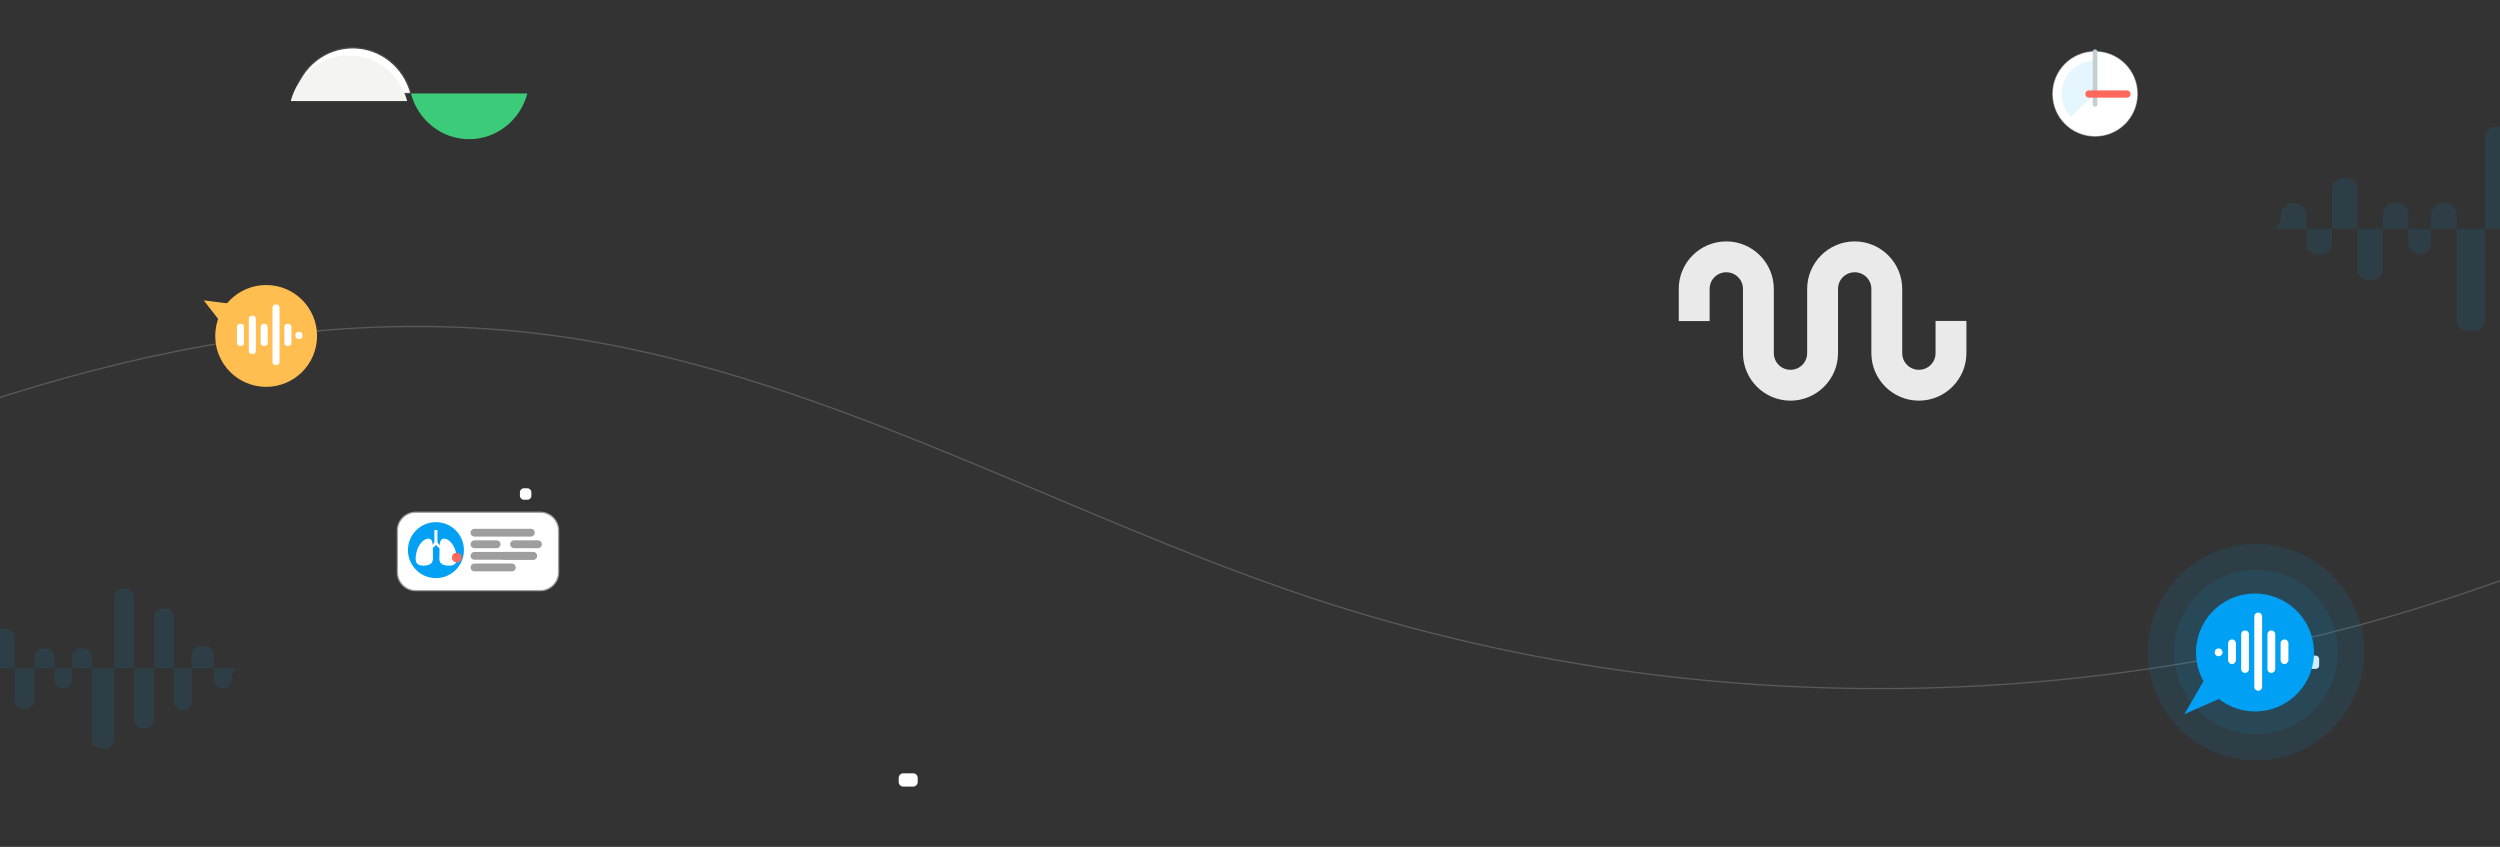 <?xml version="1.0" encoding="utf-8"?>
<!-- Generator: Adobe Illustrator 24.1.2, SVG Export Plug-In . SVG Version: 6.00 Build 0)  -->
<svg version="1.1" xmlns="http://www.w3.org/2000/svg" xmlns:xlink="http://www.w3.org/1999/xlink" x="0px" y="0px"
	 viewBox="0 0 1920 650.4" style="enable-background:new 0 0 1920 650.4;" xml:space="preserve">
<rect x="0" y="0" width="1920" height="650.4" fill="#333333" stroke="none"/>
<style type="text/css">
	.st0{opacity:0.36;fill:none;stroke:#9E9E9E;stroke-miterlimit:10;enable-background:new    ;}
	.st1{opacity:0.1;fill:#04A0F4;}
	.st2{fill:#EAEAEA;}
	.st3{fill:#2FD7C9;}
	.st4{fill:#FFFFFF;}
	.st5{fill:#FFFFFF;stroke:#9E9E9E;stroke-miterlimit:10;}
	.st6{fill:#04A0F4;}
	.st7{fill:none;stroke:#FFFFFF;stroke-width:2;stroke-miterlimit:10;}
	.st8{fill:#FF695B;}
	.st9{fill:#FFFFFF;stroke:#9E9E9E;stroke-width:6;stroke-linecap:round;stroke-miterlimit:10;}
	.st10{fill:#3CCC79;}
	.st11{fill:#FFFFFF;stroke:#484949;stroke-miterlimit:10;}
	.st12{fill:#F4F5F0;}
	.st13{fill:#C5CED1;}
	.st14{fill:#FFBE4F;}
	.st15{fill:#00A1F4;}
</style>
<g id="Layer_1">
	<path class="st0" d="M-260.9,412.8C-48,308.2,187.7,226.3,422.9,257.4c204.1,27,386.9,135.9,582.1,201.1
		c328.9,109.7,698.9,90.4,1014.6-53"/>
	<g>
		<path class="st1" d="M-50,513.3h8.5c3.8,0,6.8-3.1,6.8-6.8v-1.7c0-3.8,3.1-6.8,6.8-6.8h1.7c3.8,0,6.8,3.1,6.8,6.8v17.1
			c0,3.8,3.1,6.8,6.8,6.8h1.7c3.8,0,6.8-3.1,6.8-6.8v-32.5c0-3.8,3.1-6.8,6.8-6.8h1.7c3.8,0,6.8,3.1,6.8,6.8v47.8
			c0,3.8,3.1,6.8,6.8,6.8h1.7c3.8,0,6.8-3.1,6.8-6.8v-32.5c0-3.8,3.1-6.8,6.8-6.8H35c3.8,0,6.8,3.1,6.8,6.8v17.1
			c0,3.8,3.1,6.8,6.8,6.8l0,0c3.8,0,6.8-3.1,6.8-6.8v-17.1c0-3.8,3.1-6.8,6.8-6.8h1.7c3.8,0,6.8,3.1,6.8,6.8v63.2
			c0,3.8,3.1,6.8,6.8,6.8h3.4c3.8,0,6.8-3.1,6.8-6.8V458.6c0-3.8,3.1-6.8,6.8-6.8h1.7c3.8,0,6.8,3.1,6.8,6.8v94
			c0,3.8,3.1,6.8,6.8,6.8h1.7c3.8,0,6.8-3.1,6.8-6.8V474c0-3.8,3.1-6.8,6.8-6.8h1.7c3.8,0,6.8,3.1,6.8,6.8v64.9
			c0,3.8,3.1,6.8,6.8,6.8l0,0c3.8,0,6.8-3.1,6.8-6.8V503c0-3.8,3.1-6.8,6.8-6.8h3.4c3.8,0,6.8,3.1,6.8,6.8v18.8
			c0,3.8,3.1,6.8,6.8,6.8l0,0c3.8,0,6.8-3.1,6.8-6.8v-1.7c0-3.8,3.1-6.8,6.8-6.8h11.5H-75.8"/>
		<g>
			<path class="st2" d="M1325.8,185.4c20.1,0,36.5,16.4,36.5,36.5v49.3c0,7.1,5.7,12.8,12.8,12.8c7.1,0,12.8-5.7,12.8-12.8v-49.3
				c0-20.1,16.4-36.5,36.5-36.5s36.5,16.4,36.5,36.5v49.3c0,7.1,5.7,12.8,12.8,12.8s12.8-5.7,12.8-12.8v-24.7h23.7v24.7
				c0,20.1-16.4,36.5-36.5,36.5c-20.1,0-36.5-16.4-36.5-36.5v-49.3c0-7.1-5.7-12.8-12.8-12.8c-7.1,0-12.8,5.7-12.8,12.8v49.3
				c0,20.1-16.4,36.5-36.5,36.5c-20.2,0-36.5-16.4-36.5-36.5v-49.3c0-7.1-5.7-12.8-12.8-12.8c-7.1,0-12.8,5.7-12.8,12.8v24.7h-23.7
				v-24.7C1289.2,201.8,1305.6,185.4,1325.8,185.4z"/>
		</g>
		<path class="st3" d="M1191.3,250.8"/>
		<g>
			<path class="st4" d="M1778.5,513.7h-50.2c-1.4,0-2.6-1.2-2.6-2.6v-5c0-1.4,1.2-2.6,2.6-2.6h50.2c1.4,0,2.6,1.2,2.6,2.6v5
				C1781.1,512.6,1780,513.7,1778.5,513.7z"/>
			<path class="st4" d="M405.1,383.8h-2.8c-1.6,0-3-1.4-3-3v-2.8c0-1.6,1.4-3,3-3h2.8c1.6,0,3,1.4,3,3v2.8
				C408.1,382.4,406.8,383.8,405.1,383.8z"/>
			<path class="st4" d="M701.3,604.1h-7.6c-1.9,0-3.5-1.6-3.5-3.5v-3.2c0-1.9,1.6-3.5,3.5-3.5h7.6c1.9,0,3.5,1.6,3.5,3.5v3.2
				C704.8,602.5,703.2,604.1,701.3,604.1z"/>
		</g>
	</g>
	<path class="st1" d="M1732.1,175.8h10.9c4.8,0,8.7-3.9,8.7-8.7v-2.2c0-4.8,3.9-8.7,8.7-8.7h2.2c4.8,0,8.7,3.9,8.7,8.7v21.8
		c0,4.8,3.9,8.7,8.7,8.7h2.2c4.8,0,8.7-3.9,8.7-8.7v-41.5c0-4.8,3.9-8.7,8.7-8.7h2.2c4.8,0,8.7,3.9,8.7,8.7v61.1
		c0,4.8,3.9,8.7,8.7,8.7h2.2c4.8,0,8.7-3.9,8.7-8.7v-41.5c0-4.8,3.9-8.7,8.7-8.7h2.2c4.8,0,8.7,3.9,8.7,8.7v21.8
		c0,4.8,3.9,8.7,8.7,8.7l0,0c4.8,0,8.7-3.9,8.7-8.7v-21.8c0-4.8,3.9-8.7,8.7-8.7h2.2c4.8,0,8.7,3.9,8.7,8.7v80.8
		c0,4.8,3.9,8.7,8.7,8.7h4.4c4.8,0,8.7-3.9,8.7-8.7V105.9c0-4.8,3.9-8.7,8.7-8.7h2.2c4.8,0,8.7,3.9,8.7,8.7V226
		c0,4.8,3.9,8.7,8.7,8.7h2.2c4.8,0,8.7-3.9,8.7-8.7V125.6c0-4.8,3.9-8.7,8.7-8.7h2.2c4.8,0,8.7,3.9,8.7,8.7v83
		c0,4.8,3.9,8.7,8.7,8.7h0c4.8,0,8.7-3.9,8.7-8.7v-45.9c0-4.8,3.9-8.7,8.7-8.7h4.4c4.8,0,8.7,3.9,8.7,8.7v24c0,4.8,3.9,8.7,8.7,8.7
		l0,0c4.8,0,8.7-3.9,8.7-8.7v-2.2c0-4.8,3.9-8.7,8.7-8.7h13.1h-347.5"/>
	<g>
		<path class="st5" d="M414.9,453.6h-95.6c-7.8,0-14.1-6.3-14.1-14.1v-32c0-7.8,6.3-14.1,14.1-14.1h95.6c7.8,0,14.1,6.3,14.1,14.1
			v32C429,447.3,422.7,453.6,414.9,453.6z"/>
		<g>
			<circle class="st6" cx="334.8" cy="422.5" r="21.5"/>
			<g>
				<path class="st4" d="M337.6,420.4c0-5.6,1.6-6.7,3.4-6.7c4.1,0,8,5.3,9.1,10.3s1.8,10.4-5,10.4c-9.1,0-7.6-5.1-7.6-7.9
					C337.6,423.7,337.6,420.4,337.6,420.4z"/>
				<path class="st4" d="M332.4,420.4c0-5.6-1.6-6.7-3.4-6.7c-4.1,0-8,5.3-9.1,10.3c-1.1,5-1.8,10.4,5,10.4c8.7,0,7.6-5.1,7.6-7.9
					C332.4,423.7,332.4,420.4,332.4,420.4z"/>
				<path class="st7" d="M334.8,407.1c0,0,0,6.6,0,8.1c0,3.2,3.2,5.4,7.5,7.1"/>
				<path class="st7" d="M334.8,407.1c0,0,0,6.6,0,8.1c0,3.2-3.2,5.4-7.5,7.1"/>
			</g>
		</g>
		<circle class="st8" cx="350.8" cy="428.2" r="3.7"/>
		<g>
			<g>
				<line class="st9" x1="364.4" y1="409.1" x2="407.7" y2="409.1"/>
				<line class="st9" x1="394.8" y1="418" x2="413.2" y2="418"/>
				<line class="st9" x1="364.4" y1="426.9" x2="409.4" y2="426.9"/>
				<line class="st9" x1="364.4" y1="435.8" x2="393.1" y2="435.8"/>
			</g>
			<g>
				<line class="st9" x1="364.4" y1="418" x2="381.4" y2="418"/>
				<line class="st9" x1="387.1" y1="426.9" x2="409.4" y2="426.9"/>
			</g>
		</g>
	</g>
	<g>
		<g>
			<path class="st10" d="M315.6,71.8c5.3,20.2,23.3,35.1,44.7,35.1s39.4-14.9,44.7-35.1H315.6z"/>
			<path class="st11" d="M315.6,71.8c-5.3-20.2-23.3-35.1-44.7-35.1s-39.4,14.9-44.7,35.1H315.6z"/>
		</g>
		<path class="st12" d="M312.7,77.6c-5.3-20.2-23.3-35.1-44.7-35.1s-39.4,14.9-44.7,35.1H312.7z"/>
	</g>
	<g>
		<circle class="st5" cx="1609" cy="72.1" r="32.4"/>
		<circle class="st4" cx="1609" cy="72.1" r="32.4"/>
		<path class="st1" d="M1609,72.1l-18.6,17.8c-4.6-4.8-7.1-11.1-7.1-17.8c0-14.1,11.6-25.7,25.7-25.7c0.1,0,0.3,0,0.4,0L1609,72.1z"
			/>
		<g>
			<path class="st13" d="M1609,81.9c-1,0-1.8-0.8-1.8-1.8V39.7c0-1,0.8-1.8,1.8-1.8c1,0,1.8,0.8,1.8,1.8v40.4
				C1610.8,81.1,1610,81.9,1609,81.9z"/>
		</g>
		<g>
			<path class="st8" d="M1633.5,75h-29.2c-1.6,0-2.8-1.3-2.8-2.8s1.3-2.8,2.8-2.8h29.2c1.6,0,2.8,1.3,2.8,2.8S1635.1,75,1633.5,75z"
				/>
		</g>
	</g>
</g>
<g id="Layer_3">
	<g>
		<circle class="st14" cx="204.4" cy="258" r="39.1"/>
		<polygon class="st14" points="156.5,230.7 175.9,255.7 185.8,234.4 		"/>
		<g>
			<path class="st4" d="M230.1,260.3h-1c-1.2,0-2.2-1-2.2-2.2v-1c0-1.2,1-2.2,2.2-2.2h1c1.2,0,2.2,1,2.2,2.2v1
				C232.3,259.3,231.3,260.3,230.1,260.3z"/>
			<path class="st4" d="M185.2,265.7h-1c-1.2,0-2.2-1-2.2-2.2v-12.6c0-1.2,1-2.2,2.2-2.2h1c1.2,0,2.2,1,2.2,2.2v12.6
				C187.4,264.7,186.4,265.7,185.2,265.7z"/>
			<path class="st4" d="M194.3,271.9h-1c-1.2,0-2.2-1-2.2-2.2v-25c0-1.2,1-2.2,2.2-2.2h1c1.2,0,2.2,1,2.2,2.2v25
				C196.5,270.9,195.5,271.9,194.3,271.9z"/>
			<path class="st4" d="M203.4,265.7h-1c-1.2,0-2.2-1-2.2-2.2v-12.6c0-1.2,1-2.2,2.2-2.2h1c1.2,0,2.2,1,2.2,2.2v12.6
				C205.6,264.7,204.6,265.7,203.4,265.7z"/>
			<path class="st4" d="M212.5,280.4h-1c-1.2,0-2.2-1-2.2-2.2v-42.1c0-1.2,1-2.2,2.2-2.2h1c1.2,0,2.2,1,2.2,2.2v42.1
				C214.7,279.4,213.7,280.4,212.5,280.4z"/>
			<path class="st4" d="M221.6,265.7h-1c-1.2,0-2.2-1-2.2-2.2v-12.6c0-1.2,1-2.2,2.2-2.2h1c1.2,0,2.2,1,2.2,2.2v12.6
				C223.8,264.7,222.8,265.7,221.6,265.7z"/>
		</g>
	</g>
</g>
<g id="Layer_2">
	<circle class="st1" cx="1732.6" cy="500.8" r="83.1"/>
	<circle class="st1" cx="1732.6" cy="500.8" r="63"/>
	<g>
		<path class="st15" d="M1734.3,455.9c-25-1.4-46.3,17.7-47.7,42.7c-0.5,8.9,1.6,17.3,5.7,24.5l-14.7,25.4l26.5-11.7
			c7,5.5,15.7,9,25.3,9.5c25,1.4,46.3-17.7,47.7-42.7C1778.4,478.6,1759.3,457.3,1734.3,455.9z"/>
		<path class="st4" d="M1714.2,510L1714.2,510c-1.7,0-3-1.3-3-3v-12.9c0-1.7,1.3-3,3-3l0,0c1.7,0,3,1.3,3,3V507
			C1717.2,508.6,1715.8,510,1714.2,510z"/>
		<path class="st4" d="M1703.9,504L1703.9,504c-1.7,0-3-1.3-3-3v0c0-1.7,1.3-3,3-3l0,0c1.7,0,3,1.3,3,3v0
			C1706.9,502.6,1705.5,504,1703.9,504z"/>
		<path class="st4" d="M1724.2,516.8L1724.2,516.8c-1.7,0-3-1.3-3-3v-26.6c0-1.7,1.3-3,3-3l0,0c1.7,0,3,1.3,3,3v26.6
			C1727.2,515.5,1725.9,516.8,1724.2,516.8z"/>
		<path class="st4" d="M1734.3,530.5L1734.3,530.5c-1.7,0-3-1.3-3-3v-54c0-1.7,1.3-3,3-3l0,0c1.7,0,3,1.3,3,3v54
			C1737.3,529.2,1736,530.5,1734.3,530.5z"/>
		<path class="st4" d="M1744.4,516.8L1744.4,516.8c-1.7,0-3-1.3-3-3v-26.6c0-1.7,1.3-3,3-3l0,0c1.7,0,3,1.3,3,3v26.6
			C1747.4,515.5,1746,516.8,1744.4,516.8z"/>
		<path class="st4" d="M1754.5,510L1754.5,510c-1.7,0-3-1.3-3-3v-12.9c0-1.7,1.3-3,3-3l0,0c1.7,0,3,1.3,3,3V507
			C1757.5,508.6,1756.1,510,1754.5,510z"/>
	</g>
</g>
</svg>
